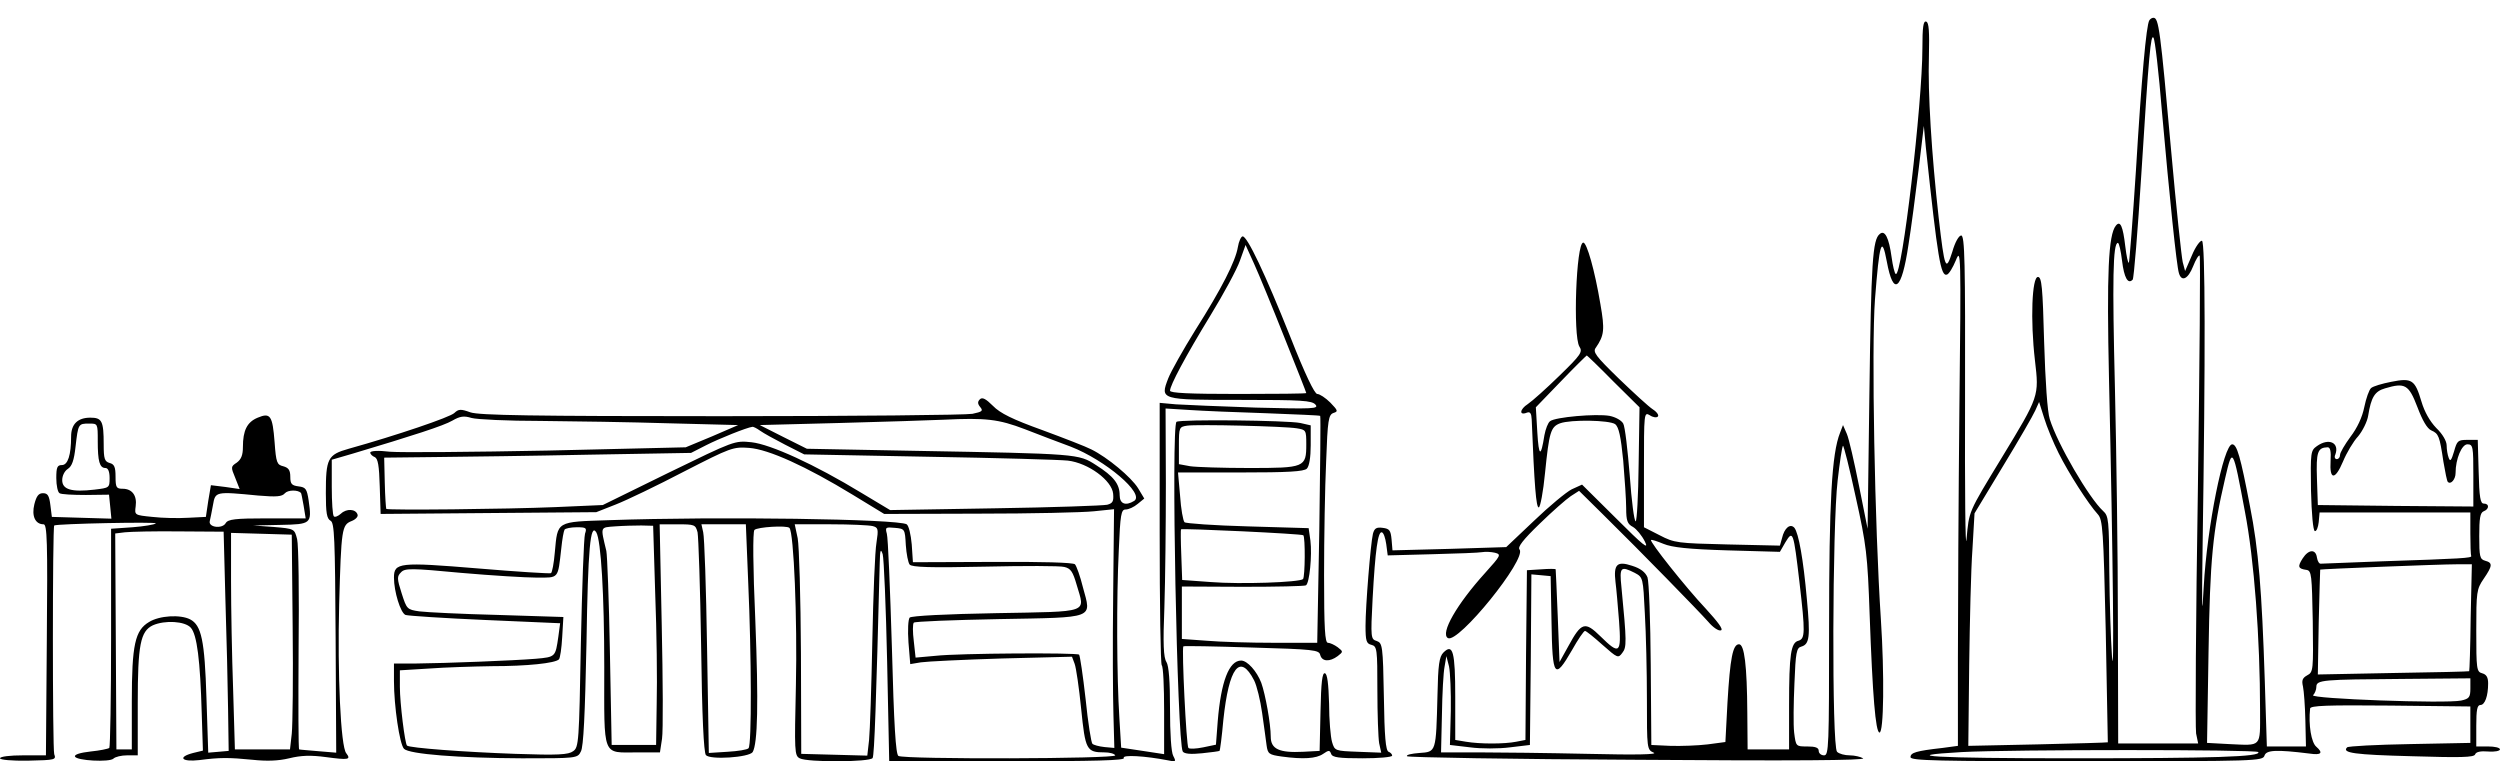 <?xml version="1.0" standalone="no"?>
<!DOCTYPE svg PUBLIC "-//W3C//DTD SVG 20010904//EN"
 "http://www.w3.org/TR/2001/REC-SVG-20010904/DTD/svg10.dtd">
<svg version="1.0" xmlns="http://www.w3.org/2000/svg"
 width="844pt" height="257pt" viewBox="0 0 844 257"
 preserveAspectRatio="xMidYMid meet">
<g transform="translate(0,257) scale(0.1,-0.1)"
fill="#000000" stroke="none">
<path d="M7256 2501 c-10 -15 -26 -191 -45 -505 -11 -169 -22 -310 -24 -313
-3 -2 -8 22 -12 55 -8 69 -17 89 -32 70 -25 -31 -31 -160 -23 -518 14 -614 18
-1042 10 -935 -4 55 -8 184 -9 286 -1 173 -2 187 -21 204 -47 43 -154 226
-180 310 -8 24 -15 128 -19 260 -5 186 -8 220 -21 220 -20 0 -26 -145 -10
-282 14 -121 15 -119 -112 -328 -115 -189 -110 -179 -119 -275 -4 -47 -6 165
-5 470 1 465 -1 555 -13 555 -8 0 -21 -23 -30 -55 -22 -69 -26 -59 -46 115
-24 214 -37 423 -33 544 2 85 0 115 -9 118 -10 4 -13 -19 -13 -90 0 -186 -69
-775 -90 -762 -4 2 -10 28 -14 57 -9 66 -23 93 -40 78 -24 -19 -29 -91 -35
-545 l-6 -450 -29 145 c-16 80 -34 159 -41 175 l-13 30 -10 -26 c-28 -70 -37
-231 -37 -656 0 -406 -1 -433 -17 -433 -10 0 -18 7 -18 15 0 11 -11 15 -39 15
-38 0 -38 0 -44 47 -3 26 -2 100 1 166 4 104 7 120 23 124 28 8 31 33 19 160
-12 136 -28 223 -42 241 -14 16 -34 0 -42 -35 l-7 -25 -177 4 c-169 4 -179 5
-229 31 l-53 27 0 195 c0 191 0 195 20 183 10 -7 23 -9 27 -4 4 4 -3 15 -17
24 -14 9 -65 56 -115 104 -79 77 -89 90 -77 105 28 41 30 60 15 146 -19 114
-46 209 -58 208 -24 -1 -35 -315 -13 -351 12 -18 5 -28 -67 -98 -44 -43 -92
-86 -107 -96 -28 -18 -30 -40 -3 -29 11 4 15 -3 16 -23 9 -224 15 -299 24
-297 5 1 15 53 21 116 14 138 19 156 51 168 36 13 166 11 186 -3 12 -10 19
-41 27 -123 5 -60 10 -133 10 -161 0 -42 4 -53 23 -63 12 -7 30 -29 40 -49 15
-30 -5 -14 -97 78 l-115 114 -35 -16 c-18 -9 -76 -57 -127 -106 l-94 -89 -192
-6 -192 -5 -3 36 c-3 32 -7 37 -30 40 -22 3 -28 -2 -33 -20 -8 -34 -25 -244
-25 -311 0 -51 3 -60 20 -64 19 -5 20 -14 20 -153 0 -81 3 -162 6 -179 l7 -32
-78 3 c-78 3 -79 3 -88 33 -5 17 -10 75 -10 129 -2 68 -6 101 -14 103 -9 3
-13 -29 -15 -129 l-3 -133 -56 -3 c-80 -4 -109 9 -109 51 0 43 -18 143 -32
182 -15 39 -47 75 -68 75 -41 0 -68 -71 -79 -205 l-6 -79 -43 -9 c-24 -5 -47
-6 -50 -2 -7 7 -23 337 -17 343 2 2 106 0 231 -4 209 -6 227 -8 231 -25 6 -23
32 -24 59 -4 19 15 19 15 0 30 -11 8 -26 15 -33 15 -10 0 -13 47 -13 228 0
125 3 298 7 384 5 141 8 158 25 164 16 5 15 8 -11 35 -16 16 -36 29 -44 29 -9
0 -41 66 -91 193 -85 213 -146 341 -161 339 -5 0 -13 -17 -16 -36 -8 -48 -54
-139 -144 -281 -41 -66 -82 -139 -91 -162 -28 -73 -28 -73 246 -73 204 0 239
-2 251 -16 12 -14 -7 -15 -202 -10 -118 4 -239 9 -269 11 l-55 5 0 -439 c0
-242 3 -443 7 -447 5 -4 8 -73 8 -154 l0 -146 -72 11 -73 11 -6 99 c-9 140
-10 407 -2 568 5 121 8 137 23 137 10 0 28 8 41 19 l22 18 -21 35 c-23 37
-103 104 -158 131 -17 9 -92 38 -165 65 -100 36 -143 57 -167 82 -24 24 -36
30 -44 22 -8 -8 -8 -15 1 -26 11 -13 7 -16 -26 -23 -21 -4 -402 -8 -848 -8
-640 0 -818 3 -847 13 -33 12 -40 11 -54 -2 -13 -14 -196 -76 -357 -121 -71
-20 -77 -33 -77 -150 0 -66 3 -86 16 -93 13 -7 15 -58 17 -396 l2 -387 -60 5
c-33 3 -62 5 -65 6 -3 0 -3 152 -2 337 2 186 0 354 -5 373 -9 35 -9 35 -79 41
l-69 5 92 2 c104 2 106 4 95 82 -6 40 -10 45 -34 48 -23 3 -28 8 -28 32 0 23
-6 31 -24 36 -21 5 -24 12 -29 81 -7 90 -14 101 -57 83 -36 -15 -50 -43 -50
-99 0 -28 -6 -42 -21 -53 -20 -13 -20 -15 -5 -51 l15 -38 -48 7 -49 6 -9 -53
-8 -54 -60 -3 c-33 -2 -87 -1 -121 3 -60 6 -60 6 -56 36 5 36 -12 59 -44 59
-21 0 -24 4 -24 41 0 32 -4 42 -20 46 -17 5 -20 14 -20 63 0 79 -6 90 -45 90
-43 0 -65 -22 -65 -64 0 -62 -11 -96 -31 -96 -16 0 -19 -8 -19 -44 0 -25 5
-48 11 -51 5 -4 45 -6 89 -6 l78 1 4 -40 4 -41 -101 3 -100 3 -5 40 c-4 32 -9
40 -25 40 -15 0 -22 -10 -29 -37 -10 -40 3 -68 31 -68 12 0 14 -56 11 -390
l-3 -390 -77 0 c-44 0 -78 -4 -78 -10 0 -5 39 -9 95 -8 92 2 95 3 88 22 -6 17
-6 768 0 772 9 6 349 13 343 7 -4 -4 -40 -10 -79 -13 l-72 -5 0 -367 c0 -201
-3 -369 -6 -373 -4 -3 -32 -9 -63 -12 -35 -4 -55 -10 -53 -17 5 -14 117 -20
130 -7 6 6 27 11 46 11 l36 0 0 177 c0 196 9 242 51 262 41 18 108 14 128 -8
21 -23 32 -110 37 -290 l4 -125 -33 -8 c-54 -14 -39 -31 21 -24 69 9 99 9 180
1 46 -5 86 -4 123 5 41 10 73 11 125 4 75 -10 85 -9 68 13 -19 22 -30 271 -24
503 7 256 9 268 42 281 13 5 23 15 20 22 -6 19 -37 21 -56 3 -10 -9 -21 -13
-24 -9 -4 3 -7 48 -7 99 l0 92 72 21 c204 61 306 94 335 111 26 15 39 17 65 9
18 -5 123 -10 233 -10 110 -1 305 -4 434 -8 l233 -6 -88 -38 -89 -37 -465 -11
c-256 -5 -495 -7 -533 -4 -42 5 -67 3 -67 -3 0 -5 7 -12 15 -15 11 -5 15 -29
17 -99 l3 -93 364 3 364 3 66 26 c36 14 140 64 230 111 158 81 166 84 220 80
66 -5 192 -62 351 -159 l105 -64 320 1 c176 0 351 4 388 8 l68 7 -3 -293 c-2
-161 -1 -342 1 -403 l3 -110 -33 3 c-19 2 -37 7 -41 11 -4 3 -15 71 -23 151
-9 80 -19 147 -22 150 -7 7 -406 5 -485 -4 l-67 -6 -6 55 c-4 31 -4 59 0 63 3
4 133 9 287 12 329 6 313 0 284 107 -9 37 -22 73 -27 78 -6 6 -111 9 -278 8
l-269 -1 -4 60 c-3 34 -10 63 -17 68 -30 18 -635 27 -1004 14 -181 -6 -174 -2
-184 -109 -3 -36 -9 -68 -13 -70 -4 -2 -115 5 -246 16 -266 22 -284 20 -284
-31 0 -47 22 -119 39 -126 9 -3 130 -11 269 -17 l253 -11 -6 -45 c-10 -69 -9
-69 -77 -75 -74 -6 -302 -15 -405 -16 l-73 0 0 -59 c0 -84 19 -214 34 -229 18
-18 185 -31 398 -32 184 0 188 0 199 23 9 15 14 126 19 367 5 319 13 405 33
373 16 -26 27 -211 27 -455 0 -310 -9 -288 113 -288 l75 0 7 46 c4 26 3 199
-1 385 l-7 339 60 0 c58 0 61 -1 68 -27 3 -16 9 -188 12 -383 3 -241 9 -359
16 -369 14 -17 146 -8 158 10 17 29 20 166 9 444 -8 180 -9 300 -3 306 10 10
109 16 118 7 15 -14 27 -311 22 -531 -5 -224 -5 -238 13 -247 26 -14 237 -13
246 1 6 10 12 192 24 659 1 43 3 50 10 29 4 -14 11 -177 15 -363 l7 -336 400
0 c297 0 397 3 392 11 -7 12 73 7 150 -8 26 -6 27 -4 17 15 -7 12 -11 76 -11
159 0 94 -4 145 -12 158 -10 15 -12 62 -7 185 3 91 5 279 5 418 l-1 253 80 -5
c44 -3 161 -8 260 -11 99 -4 181 -7 182 -9 2 -2 0 -175 -3 -385 l-7 -381 -146
0 c-80 0 -183 3 -228 7 l-83 6 0 88 0 89 205 -1 c113 0 209 2 214 5 12 8 21
101 15 151 l-6 42 -205 6 c-113 3 -210 10 -214 14 -5 5 -12 45 -15 89 l-7 79
211 0 c160 0 214 3 224 13 8 8 13 38 13 79 l0 67 -35 8 c-43 9 -404 13 -418 4
-19 -11 2 -1081 21 -1113 5 -8 27 -10 65 -6 31 3 58 7 59 8 2 1 8 48 13 104
19 179 56 227 104 134 9 -18 21 -67 27 -110 6 -43 13 -92 15 -109 4 -29 8 -32
51 -38 73 -10 117 -7 140 9 19 13 22 13 27 0 4 -12 26 -15 106 -15 55 0 100 4
100 9 0 5 -6 11 -12 13 -10 4 -14 52 -16 186 -3 173 -5 181 -24 188 -20 6 -21
10 -14 143 9 165 18 227 31 224 6 -1 12 -19 15 -40 l5 -38 150 4 c83 2 159 5
169 7 11 2 30 1 43 -2 22 -6 20 -9 -33 -68 -96 -106 -152 -204 -126 -220 34
-21 268 268 242 299 -7 8 11 32 68 87 42 41 90 83 105 93 l28 18 80 -79 c133
-131 324 -327 356 -363 16 -19 35 -32 43 -29 9 3 -10 28 -52 74 -66 70 -190
226 -184 231 2 2 20 -4 42 -13 29 -12 84 -18 216 -22 l177 -5 19 33 c25 41 27
36 47 -135 20 -171 19 -191 -3 -198 -26 -6 -32 -46 -32 -218 l0 -149 -70 0
-70 0 -1 123 c-1 162 -10 232 -28 232 -21 0 -30 -46 -39 -197 l-7 -133 -60 -8
c-33 -4 -89 -6 -125 -5 l-65 3 -2 270 c-1 149 -6 282 -11 296 -7 17 -23 30
-52 39 -51 17 -63 5 -56 -55 3 -22 8 -82 12 -132 8 -110 2 -115 -63 -51 -52
51 -64 48 -108 -33 l-30 -54 -6 155 c-3 85 -7 156 -7 158 -1 2 -23 2 -49 0
l-48 -3 -3 -286 -2 -287 -31 -6 c-40 -8 -123 -8 -170 0 l-36 6 0 145 c0 154
-8 182 -40 150 -14 -14 -18 -41 -20 -144 -5 -194 -4 -191 -61 -195 -26 -2 -45
-6 -42 -11 3 -4 354 -10 780 -12 524 -4 770 -2 760 5 -8 5 -29 10 -45 10 -17
0 -36 5 -43 12 -18 18 -16 764 2 916 7 62 15 115 18 117 2 3 22 -75 43 -173
36 -162 40 -195 47 -397 10 -276 20 -395 33 -398 15 -3 17 198 5 381 -21 319
-32 918 -20 1081 15 193 23 219 40 128 22 -119 50 -99 73 56 9 56 24 170 34
252 l18 150 7 -75 c40 -375 50 -434 71 -427 7 2 20 24 30 48 17 43 18 29 12
-500 -3 -299 -5 -678 -5 -842 l0 -297 -52 -7 c-89 -10 -108 -16 -108 -31 0
-12 87 -14 594 -14 575 0 595 1 601 19 6 19 39 21 152 7 40 -6 47 2 23 23 -17
14 -27 74 -21 129 1 10 57 12 271 10 l270 -3 0 -61 0 -62 -204 -4 c-113 -2
-208 -7 -212 -11 -19 -19 25 -25 219 -30 164 -5 209 -4 213 6 3 9 19 12 44 10
22 -2 40 2 40 7 0 6 -18 10 -40 10 l-40 0 0 70 c0 53 3 70 14 70 15 0 26 30
26 73 0 21 -6 30 -20 34 -19 5 -20 14 -20 144 0 131 1 140 25 175 30 44 31 54
5 61 -18 5 -20 14 -20 83 0 60 3 79 15 84 19 7 20 26 0 26 -11 0 -15 21 -17
108 l-3 107 -35 0 c-32 0 -35 -3 -45 -39 -9 -30 -13 -36 -18 -22 -4 10 -7 29
-7 42 0 15 -14 39 -35 59 -22 23 -40 55 -50 89 -22 74 -32 81 -102 67 -31 -6
-61 -15 -68 -21 -7 -6 -17 -35 -23 -64 -7 -35 -24 -71 -47 -101 -19 -26 -35
-53 -35 -61 0 -8 -5 -14 -11 -14 -6 0 -9 7 -5 15 15 40 -21 58 -62 29 -21 -15
-22 -20 -20 -150 2 -79 7 -135 13 -137 6 -1 11 13 13 30 l3 33 255 0 254 0 0
-70 c0 -38 1 -73 3 -77 2 -7 -29 -9 -303 -18 -107 -4 -199 -8 -205 -8 -5 -1
-11 8 -13 21 -4 29 -28 28 -48 -3 -18 -28 -16 -35 13 -39 17 -3 18 -17 21
-174 2 -165 2 -171 -19 -182 -16 -9 -19 -17 -14 -38 3 -14 7 -66 8 -114 l2
-88 -66 0 -66 0 -7 222 c-10 306 -21 443 -50 589 -32 168 -44 209 -60 209 -29
0 -85 -279 -96 -479 -6 -115 -7 -88 -4 129 10 657 9 1033 -2 1037 -6 2 -22
-20 -34 -49 l-23 -53 -8 30 c-4 17 -22 185 -39 375 -37 413 -42 450 -60 450
-5 0 -11 -4 -14 -9z m43 -311 c25 -282 49 -517 57 -542 9 -31 31 -20 48 23 9
23 19 39 22 36 3 -3 0 -359 -6 -792 -7 -432 -9 -802 -6 -821 l7 -34 -135 0
-135 0 -1 407 c0 225 -5 581 -10 793 -9 365 -7 490 10 490 4 0 10 -27 14 -60
7 -58 20 -81 36 -64 4 5 17 164 29 354 26 415 32 474 41 463 5 -4 18 -118 29
-253z m-2963 -759 c41 -102 74 -186 74 -188 0 -2 -103 -3 -230 -3 -164 0 -230
3 -230 11 0 18 51 114 137 255 44 72 89 155 99 184 l19 53 29 -64 c16 -35 62
-147 102 -248z m1111 -149 l88 -87 -3 -193 c-1 -105 -6 -192 -10 -192 -5 0
-14 70 -20 155 -7 86 -16 165 -22 175 -6 11 -26 22 -46 26 -45 8 -184 -4 -201
-18 -7 -5 -15 -26 -19 -47 -12 -76 -19 -74 -24 9 l-5 85 85 88 c46 48 86 87
87 87 1 0 42 -39 90 -88z m2714 -86 c17 -45 33 -73 47 -79 25 -11 28 -19 41
-106 6 -35 12 -66 15 -68 10 -10 26 9 26 30 0 48 21 97 40 97 19 0 20 -8 20
-105 l0 -105 -262 2 -263 3 -3 89 c-3 90 2 105 36 106 9 0 12 -13 10 -46 -4
-65 15 -66 42 -2 12 29 35 68 51 85 15 18 31 50 34 70 10 62 22 82 57 92 67
20 80 13 109 -63z m-1211 -156 c34 -68 100 -171 132 -206 17 -19 19 -50 27
-395 4 -206 7 -375 7 -375 -1 -1 -107 -4 -236 -7 l-235 -5 3 272 c2 149 6 325
11 392 l7 121 96 159 c53 87 102 172 109 188 l13 29 17 -54 c9 -30 31 -83 49
-119z m-3490 81 c47 -18 116 -45 155 -59 116 -45 251 -159 214 -183 -29 -18
-49 -10 -49 19 0 38 -20 64 -80 102 -59 38 -59 38 -611 48 l-365 7 -80 40 -79
40 270 7 c149 4 306 9 350 11 143 7 186 2 275 -32z m-3130 -40 c0 -68 6 -91
26 -91 9 0 14 -12 14 -34 0 -33 -1 -33 -51 -39 -77 -9 -109 0 -109 32 0 15 8
31 19 38 14 9 21 29 26 75 9 77 9 78 46 78 29 0 29 0 29 -59z m4048 43 c31 -5
32 -6 32 -54 0 -78 -5 -80 -193 -80 -89 0 -179 3 -199 6 l-38 7 0 63 c0 61 1
63 28 67 36 5 328 -2 370 -9z m-1812 -8 c11 -8 49 -29 84 -47 l65 -33 420 -8
c231 -4 443 -10 470 -13 69 -8 149 -67 153 -112 2 -25 -1 -32 -20 -37 -13 -3
-183 -9 -378 -12 l-355 -6 -95 57 c-161 98 -309 165 -373 172 -57 6 -58 5
-280 -103 l-222 -109 -160 -7 c-167 -7 -565 -11 -571 -6 -1 2 -4 41 -5 88 l-2
85 174 2 c96 1 329 4 518 8 l344 6 51 26 c43 22 138 60 156 62 3 1 15 -5 26
-13z m5013 -274 c31 -161 51 -426 51 -671 0 -126 7 -118 -105 -113 l-74 4 5
306 c5 315 14 407 56 587 25 108 26 107 67 -113z m-6563 64 c1 0 5 -20 9 -43
l7 -43 -131 0 c-108 0 -131 -3 -139 -16 -11 -20 -58 -15 -54 6 2 8 7 33 11 55
8 46 8 46 153 32 61 -5 80 -4 90 8 10 11 43 12 54 1z m1196 -341 c5 -126 7
-293 5 -370 l-2 -140 -75 0 -75 0 -6 315 c-3 173 -9 326 -12 340 -20 84 -22
79 30 83 27 2 66 3 88 3 l40 -1 7 -230z m314 38 c11 -248 12 -549 1 -559 -4
-5 -36 -10 -71 -12 l-63 -4 -6 358 c-3 198 -9 371 -13 387 l-6 27 75 0 75 0 8
-197z m420 191 c19 -5 20 -10 13 -56 -5 -27 -11 -176 -14 -331 -3 -155 -8
-306 -11 -335 l-6 -53 -111 3 -112 3 -1 340 c-1 187 -6 361 -11 388 l-10 47
121 0 c66 0 130 -3 142 -6z m-971 -26 c-4 -13 -10 -180 -14 -371 -6 -332 -7
-350 -26 -363 -16 -12 -51 -14 -195 -9 -171 6 -359 20 -366 28 -7 7 -24 143
-24 198 l0 56 98 6 c53 4 149 7 212 8 120 0 214 10 227 23 4 4 9 38 11 75 l4
68 -221 7 c-122 3 -241 9 -265 12 -42 6 -43 8 -60 61 -16 50 -16 57 -2 71 13
14 34 14 203 -2 103 -9 218 -16 255 -16 76 0 71 -6 83 99 3 30 8 58 11 63 3 4
21 8 41 8 32 0 35 -2 28 -22z m1083 -38 c2 -30 8 -60 13 -66 8 -9 70 -11 253
-7 133 3 255 3 269 -1 22 -5 29 -16 42 -61 28 -96 49 -89 -272 -95 -168 -3
-286 -9 -292 -15 -5 -6 -7 -42 -4 -84 l6 -73 36 6 c20 3 143 9 273 13 l237 6
9 -24 c5 -13 15 -82 22 -152 14 -139 18 -147 79 -147 16 0 33 -4 36 -10 7 -12
-713 -14 -732 -2 -9 6 -15 103 -22 367 -6 198 -13 370 -17 383 -6 22 -4 23 27
20 34 -3 34 -4 37 -58z m1342 33 c7 -7 6 -140 -1 -148 -12 -11 -212 -18 -311
-10 l-97 7 -3 85 c-2 47 -2 85 -1 86 4 4 409 -15 413 -20z m-3639 -218 c4
-126 8 -293 9 -370 l2 -140 -34 -3 -35 -3 -6 185 c-6 195 -17 245 -55 265 -33
17 -104 13 -139 -9 -47 -28 -58 -76 -58 -268 l0 -162 -26 0 -26 0 -2 364 -2
365 33 4 c18 2 101 4 183 3 l150 -1 6 -230z m227 -90 c2 -171 0 -334 -3 -362
l-6 -53 -93 0 -93 0 -6 203 c-4 111 -7 275 -7 365 l0 163 103 -3 102 -3 3
-310z m7353 30 c-1 -99 -4 -181 -5 -181 0 -1 -116 -4 -256 -6 l-255 -5 3 176
c2 97 5 177 5 178 3 2 404 18 462 18 l50 0 -4 -180z m-2822 151 c28 -15 28
-16 34 -137 4 -67 7 -198 7 -291 0 -165 0 -169 23 -179 15 -6 -56 -8 -222 -4
-134 3 -301 5 -370 5 l-126 0 3 127 c1 71 5 144 9 163 l6 35 9 -35 c4 -19 7
-87 6 -150 l-3 -115 68 -8 c37 -5 97 -5 135 0 l67 8 3 288 2 288 33 -3 32 -3
3 -157 c3 -185 10 -195 69 -93 20 36 40 65 44 65 4 0 30 -21 59 -47 51 -45 53
-46 67 -27 15 19 15 36 -3 222 -7 68 -3 72 45 48z m2821 -390 c0 -30 -4 -35
-31 -41 -51 -11 -512 6 -500 18 6 6 11 19 11 28 0 24 20 25 293 27 l227 2 0
-34z m-716 -215 c10 -16 -149 -21 -632 -21 -458 0 -598 8 -369 21 165 9 996 9
1001 0z"/>
</g>
</svg>
